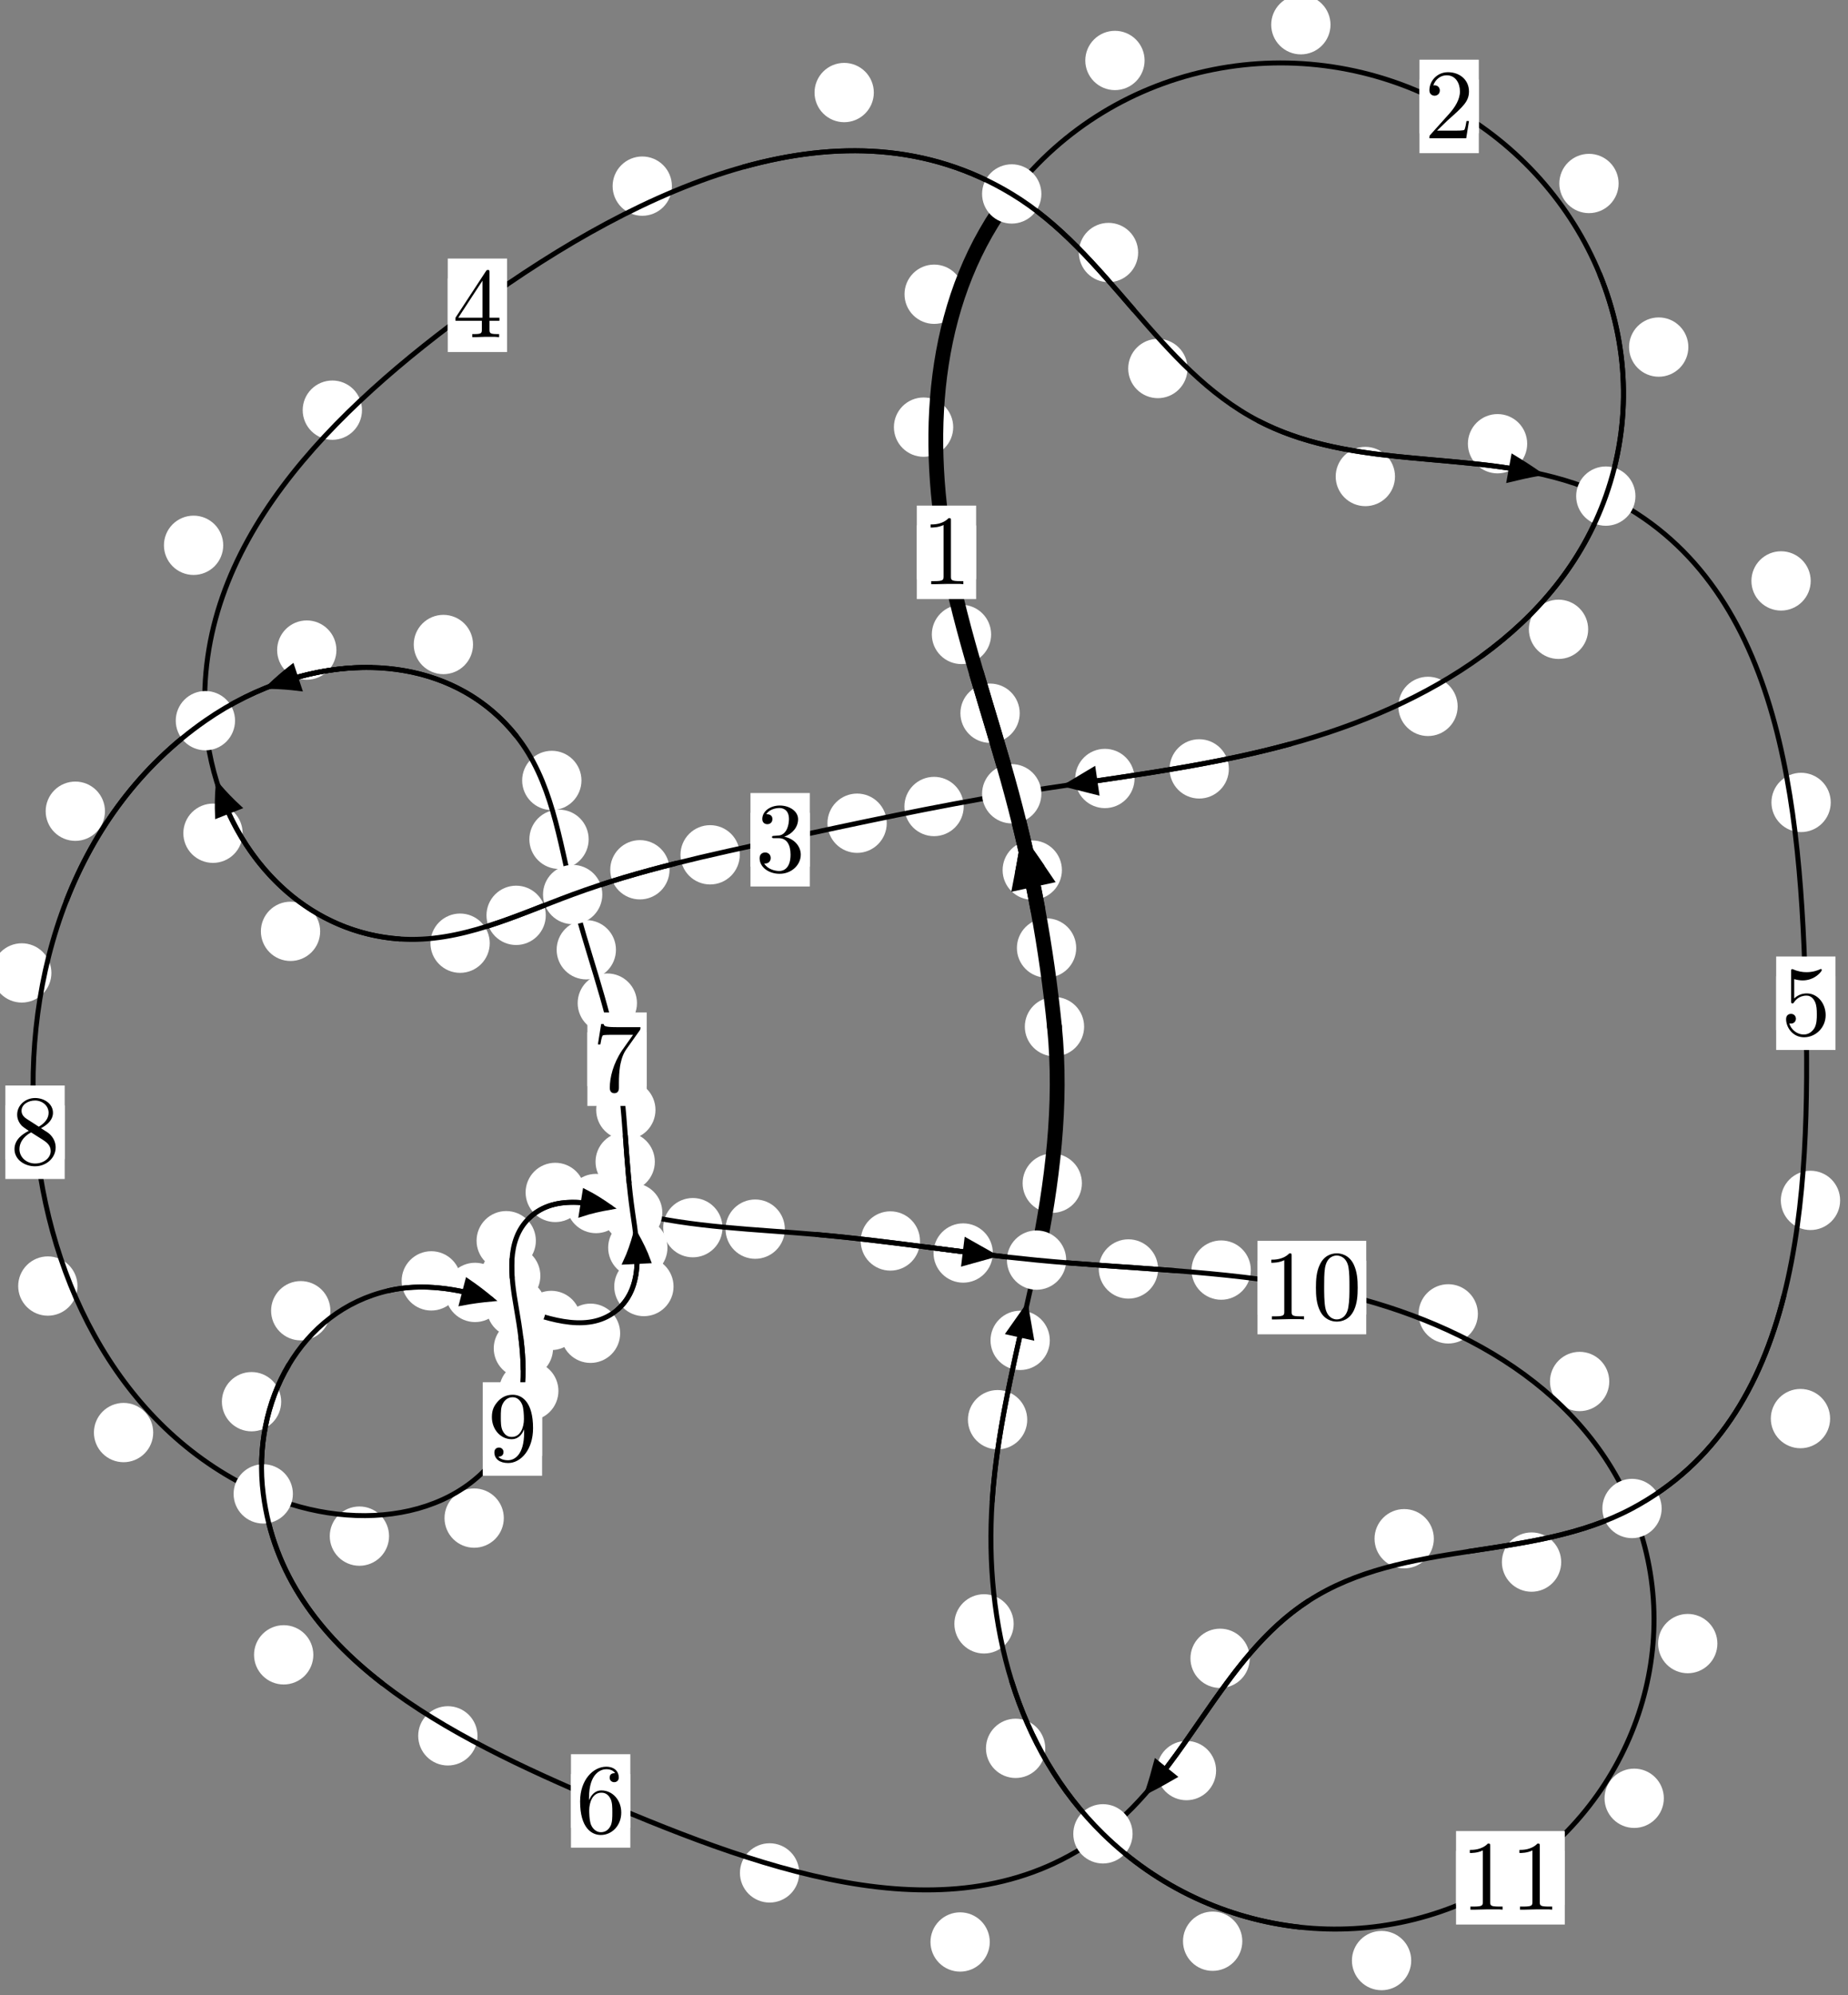 <?xml version="1.0"?>
<!-- Created by MetaPost 1.999 on 2021.07.05:2359 -->
<svg version="1.1" xmlns="http://www.w3.org/2000/svg" xmlns:xlink="http://www.w3.org/1999/xlink" width="186.311" height="201.082" viewBox="0 0 186.311 201.082">
<rect x="0" y="0" width="186.311" height="201.082" fill="#808080" stroke="none"/>
<!-- Original BoundingBox: -102.794434 -120.585495 83.516937 80.496643 -->
  <defs>
    <g transform="scale(0.01,0.01)" id="GLYPHcmr10_48">
      <path style="fill-rule: evenodd;" d="M460 -320C460 -400,455 -480,420 -554C374 -650,292 -666,250 -666C190 -666,117 -640,76 -547C44 -478,39 -400,39 -320C39 -245,43 -155,84 -79C127 2,200 22,249 22C303 22,379 1,423 -94C455 -163,460 -241,460 -320M249 -0C210 -0,151 -25,133 -121C122 -181,122 -273,122 -332C122 -396,122 -462,130 -516C149 -635,224 -644,249 -644C282 -644,348 -626,367 -527C377 -471,377 -395,377 -332C377 -257,377 -189,366 -125C351 -30,294 -0,249 -0"></path>
    </g>
    <g transform="scale(0.01,0.01)" id="GLYPHcmr10_49">
      <path style="fill-rule: evenodd;" d="M294 -640C294 -664,294 -666,271 -666C209 -602,121 -602,89 -602L89 -571C109 -571,168 -571,220 -597L220 -79C220 -43,217 -31,127 -31L95 -31L95 -0L257 -0L130 -3L217 -3L257 -3L297 -3L384 -3L419 -0L419 -31L387 -31C297 -31,294 -42,294 -79"></path>
    </g>
    <g transform="scale(0.01,0.01)" id="GLYPHcmr10_50">
      <path style="fill-rule: evenodd;" d="M127 -77L233 -180C389 -318,449 -372,449 -472C449 -586,359 -666,237 -666C124 -666,50 -574,50 -485C50 -429,100 -429,103 -429C120 -429,155 -441,155 -482C155 -508,137 -534,102 -534C94 -534,92 -534,89 -533C112 -598,166 -635,224 -635C315 -635,358 -554,358 -472C358 -392,308 -313,253 -251L61 -37C50 -26,50 -24,50 -0L421 -0L449 -174L424 -174C419 -144,412 -100,402 -85C395 -77,329 -77,307 -77"></path>
    </g>
    <g transform="scale(0.01,0.01)" id="GLYPHcmr10_51">
      <path style="fill-rule: evenodd;" d="M290 -352C372 -379,430 -449,430 -528C430 -610,342 -666,246 -666C145 -666,69 -606,69 -530C69 -497,91 -478,120 -478C151 -478,171 -500,171 -529C171 -579,124 -579,109 -579C140 -628,206 -641,242 -641C283 -641,338 -619,338 -529C338 -517,336 -459,310 -415C280 -367,246 -364,221 -363C213 -362,189 -360,182 -360C174 -359,167 -358,167 -348C167 -337,174 -337,191 -337L235 -337C317 -337,354 -269,354 -171C354 -35,285 -6,241 -6C198 -6,123 -23,88 -82C123 -77,154 -99,154 -137C154 -173,127 -193,98 -193C74 -193,42 -179,42 -135C42 -44,135 22,244 22C366 22,457 -69,457 -171C457 -253,394 -331,290 -352"></path>
    </g>
    <g transform="scale(0.01,0.01)" id="GLYPHcmr10_52">
      <path style="fill-rule: evenodd;" d="M294 -165L294 -78C294 -42,292 -31,218 -31L197 -31L197 -0L332 -0L238 -3L290 -3L332 -3L374 -3L427 -3L468 -0L468 -31L447 -31C373 -31,371 -42,371 -78L371 -165L471 -165L471 -196L371 -196L371 -651C371 -671,371 -677,355 -677C346 -677,343 -677,335 -665L28 -196L28 -165M300 -196L56 -196L300 -569"></path>
    </g>
    <g transform="scale(0.01,0.01)" id="GLYPHcmr10_53">
      <path style="fill-rule: evenodd;" d="M449 -201C449 -320,367 -420,259 -420C211 -420,168 -404,132 -369L132 -564C152 -558,185 -551,217 -551C340 -551,410 -642,410 -655C410 -661,407 -666,400 -666C399 -666,397 -666,392 -663C372 -654,323 -634,256 -634C216 -634,170 -641,123 -662C115 -665,113 -665,111 -665C101 -665,101 -657,101 -641L101 -345C101 -327,101 -319,115 -319C122 -319,124 -322,128 -328C139 -344,176 -398,257 -398C309 -398,334 -352,342 -334C358 -297,360 -258,360 -208C360 -173,360 -113,336 -71C312 -32,275 -6,229 -6C156 -6,99 -59,82 -118C85 -117,88 -116,99 -116C132 -116,149 -141,149 -165C149 -189,132 -214,99 -214C85 -214,50 -207,50 -161C50 -75,119 22,231 22C347 22,449 -74,449 -201"></path>
    </g>
    <g transform="scale(0.01,0.01)" id="GLYPHcmr10_54">
      <path style="fill-rule: evenodd;" d="M132 -328L132 -352C132 -605,256 -641,307 -641C331 -641,373 -635,395 -601C380 -601,340 -601,340 -556C340 -525,364 -510,386 -510C402 -510,432 -519,432 -558C432 -618,388 -666,305 -666C177 -666,42 -537,42 -316C42 -49,158 22,251 22C362 22,457 -72,457 -204C457 -331,368 -427,257 -427C189 -427,152 -376,132 -328M251 -6C188 -6,158 -66,152 -81C134 -128,134 -208,134 -226C134 -304,166 -404,256 -404C272 -404,318 -404,349 -342C367 -305,367 -254,367 -205C367 -157,367 -107,350 -71C320 -11,274 -6,251 -6"></path>
    </g>
    <g transform="scale(0.01,0.01)" id="GLYPHcmr10_55">
      <path style="fill-rule: evenodd;" d="M476 -609C485 -621,485 -623,485 -644L242 -644C120 -644,118 -657,114 -676L89 -676L56 -470L81 -470C84 -486,93 -549,106 -561C113 -567,191 -567,204 -567L411 -567C400 -551,321 -442,299 -409C209 -274,176 -135,176 -33C176 -23,176 22,222 22C268 22,268 -23,268 -33L268 -84C268 -139,271 -194,279 -248C283 -271,297 -357,341 -419"></path>
    </g>
    <g transform="scale(0.01,0.01)" id="GLYPHcmr10_56">
      <path style="fill-rule: evenodd;" d="M163 -457C117 -487,113 -521,113 -538C113 -599,178 -641,249 -641C322 -641,386 -589,386 -517C386 -460,347 -412,287 -377M309 -362C381 -399,430 -451,430 -517C430 -609,341 -666,250 -666C150 -666,69 -592,69 -499C69 -481,71 -436,113 -389C124 -377,161 -352,186 -335C128 -306,42 -250,42 -151C42 -45,144 22,249 22C362 22,457 -61,457 -168C457 -204,446 -249,408 -291C389 -312,373 -322,309 -362M209 -320L332 -242C360 -223,407 -193,407 -132C407 -58,332 -6,250 -6C164 -6,92 -68,92 -151C92 -209,124 -273,209 -320"></path>
    </g>
    <g transform="scale(0.01,0.01)" id="GLYPHcmr10_57">
      <path style="fill-rule: evenodd;" d="M367 -318L367 -286C367 -52,263 -6,205 -6C188 -6,134 -8,107 -42C151 -42,159 -71,159 -88C159 -119,135 -134,113 -134C97 -134,67 -125,67 -86C67 -19,121 22,206 22C335 22,457 -114,457 -329C457 -598,342 -666,253 -666C198 -666,149 -648,106 -603C65 -558,42 -516,42 -441C42 -316,130 -218,242 -218C303 -218,344 -260,367 -318M243 -241C227 -241,181 -241,150 -304C132 -341,132 -391,132 -440C132 -494,132 -541,153 -578C180 -628,218 -641,253 -641C299 -641,332 -607,349 -562C361 -530,365 -467,365 -421C365 -338,331 -241,243 -241"></path>
    </g>
  </defs>
  <path d="M108.5 95.545C108.5 94.752,108.185 93.992,107.624 93.431C107.064 92.871,106.304 92.556,105.511 92.556C104.718 92.556,103.958 92.871,103.398 93.431C102.837 93.992,102.522 94.752,102.522 95.545C102.522 96.337,102.837 97.098,103.398 97.658C103.958 98.218,104.718 98.533,105.511 98.533C106.304 98.533,107.064 98.218,107.624 97.658C108.185 97.098,108.5 96.337,108.5 95.545Z" style="fill: rgb(100%,100%,100%);stroke: none;"></path>
  <path d="M109.298 103.473C109.298 102.68,108.983 101.92,108.423 101.359C107.862 100.799,107.102 100.484,106.309 100.484C105.517 100.484,104.757 100.799,104.196 101.359C103.636 101.92,103.321 102.68,103.321 103.473C103.321 104.265,103.636 105.026,104.196 105.586C104.757 106.147,105.517 106.462,106.309 106.462C107.102 106.462,107.862 106.147,108.423 105.586C108.983 105.026,109.298 104.265,109.298 103.473Z" style="fill: rgb(100%,100%,100%);stroke: none;"></path>
  <path d="M102.805 71.881C102.805 71.089,102.49 70.328,101.929 69.768C101.369 69.207,100.609 68.893,99.816 68.893C99.023 68.893,98.263 69.207,97.703 69.768C97.142 70.328,96.827 71.089,96.827 71.881C96.827 72.674,97.142 73.434,97.703 73.995C98.263 74.555,99.023 74.87,99.816 74.87C100.609 74.87,101.369 74.555,101.929 73.995C102.49 73.434,102.805 72.674,102.805 71.881Z" style="fill: rgb(100%,100%,100%);stroke: none;"></path>
  <path d="M107.059 87.695C107.059 86.902,106.744 86.142,106.183 85.581C105.623 85.021,104.863 84.706,104.07 84.706C103.277 84.706,102.517 85.021,101.957 85.581C101.396 86.142,101.081 86.902,101.081 87.695C101.081 88.487,101.396 89.247,101.957 89.808C102.517 90.368,103.277 90.683,104.07 90.683C104.863 90.683,105.623 90.368,106.183 89.808C106.744 89.247,107.059 88.487,107.059 87.695Z" style="fill: rgb(100%,100%,100%);stroke: none;"></path>
  <path d="M96.1 43.05C96.1 42.257,95.785 41.497,95.225 40.937C94.664 40.376,93.904 40.061,93.111 40.061C92.319 40.061,91.558 40.376,90.998 40.937C90.437 41.497,90.122 42.257,90.122 43.05C90.122 43.843,90.437 44.603,90.998 45.163C91.558 45.724,92.319 46.039,93.111 46.039C93.904 46.039,94.664 45.724,95.225 45.163C95.785 44.603,96.1 43.843,96.1 43.05Z" style="fill: rgb(100%,100%,100%);stroke: none;"></path>
  <path d="M99.923 63.942C99.923 63.149,99.608 62.389,99.047 61.829C98.487 61.268,97.727 60.953,96.934 60.953C96.141 60.953,95.381 61.268,94.821 61.829C94.26 62.389,93.945 63.149,93.945 63.942C93.945 64.735,94.26 65.495,94.821 66.055C95.381 66.616,96.141 66.931,96.934 66.931C97.727 66.931,98.487 66.616,99.047 66.055C99.608 65.495,99.923 64.735,99.923 63.942Z" style="fill: rgb(100%,100%,100%);stroke: none;"></path>
  <path d="M115.395 6.094C115.395 5.302,115.08 4.541,114.52 3.981C113.959 3.421,113.199 3.106,112.406 3.106C111.613 3.106,110.853 3.421,110.293 3.981C109.732 4.541,109.417 5.302,109.417 6.094C109.417 6.887,109.732 7.647,110.293 8.208C110.853 8.768,111.613 9.083,112.406 9.083C113.199 9.083,113.959 8.768,114.52 8.208C115.08 7.647,115.395 6.887,115.395 6.094Z" style="fill: rgb(100%,100%,100%);stroke: none;"></path>
  <path d="M97.169 29.656C97.169 28.863,96.854 28.103,96.293 27.542C95.733 26.982,94.973 26.667,94.18 26.667C93.387 26.667,92.627 26.982,92.067 27.542C91.506 28.103,91.191 28.863,91.191 29.656C91.191 30.449,91.506 31.209,92.067 31.769C92.627 32.33,93.387 32.645,94.18 32.645C94.973 32.645,95.733 32.33,96.293 31.769C96.854 31.209,97.169 30.449,97.169 29.656Z" style="fill: rgb(100%,100%,100%);stroke: none;"></path>
  <path d="M163.185 18.492C163.185 17.7,162.87 16.939,162.31 16.379C161.749 15.818,160.989 15.504,160.197 15.504C159.404 15.504,158.644 15.818,158.083 16.379C157.523 16.939,157.208 17.7,157.208 18.492C157.208 19.285,157.523 20.045,158.083 20.606C158.644 21.166,159.404 21.481,160.197 21.481C160.989 21.481,161.749 21.166,162.31 20.606C162.87 20.045,163.185 19.285,163.185 18.492Z" style="fill: rgb(100%,100%,100%);stroke: none;"></path>
  <path d="M134.138 2.492C134.138 1.699,133.823 0.939,133.262 0.379C132.702 -0.182,131.942 -0.497,131.149 -0.497C130.356 -0.497,129.596 -0.182,129.036 0.379C128.475 0.939,128.16 1.699,128.16 2.492C128.16 3.285,128.475 4.045,129.036 4.605C129.596 5.166,130.356 5.481,131.149 5.481C131.942 5.481,132.702 5.166,133.262 4.605C133.823 4.045,134.138 3.285,134.138 2.492Z" style="fill: rgb(100%,100%,100%);stroke: none;"></path>
  <path d="M160.115 63.425C160.115 62.632,159.8 61.872,159.24 61.312C158.679 60.751,157.919 60.436,157.127 60.436C156.334 60.436,155.574 60.751,155.013 61.312C154.453 61.872,154.138 62.632,154.138 63.425C154.138 64.218,154.453 64.978,155.013 65.538C155.574 66.099,156.334 66.414,157.127 66.414C157.919 66.414,158.679 66.099,159.24 65.538C159.8 64.978,160.115 64.218,160.115 63.425Z" style="fill: rgb(100%,100%,100%);stroke: none;"></path>
  <path d="M170.216 34.981C170.216 34.188,169.901 33.428,169.341 32.868C168.78 32.307,168.02 31.992,167.227 31.992C166.435 31.992,165.675 32.307,165.114 32.868C164.554 33.428,164.239 34.188,164.239 34.981C164.239 35.774,164.554 36.534,165.114 37.094C165.675 37.655,166.435 37.97,167.227 37.97C168.02 37.97,168.78 37.655,169.341 37.094C169.901 36.534,170.216 35.774,170.216 34.981Z" style="fill: rgb(100%,100%,100%);stroke: none;"></path>
  <path d="M123.89 77.493C123.89 76.701,123.575 75.94,123.015 75.38C122.454 74.819,121.694 74.504,120.902 74.504C120.109 74.504,119.349 74.819,118.788 75.38C118.228 75.94,117.913 76.701,117.913 77.493C117.913 78.286,118.228 79.046,118.788 79.607C119.349 80.167,120.109 80.482,120.902 80.482C121.694 80.482,122.454 80.167,123.015 79.607C123.575 79.046,123.89 78.286,123.89 77.493Z" style="fill: rgb(100%,100%,100%);stroke: none;"></path>
  <path d="M146.956 71.194C146.956 70.401,146.641 69.641,146.081 69.081C145.52 68.52,144.76 68.205,143.968 68.205C143.175 68.205,142.415 68.52,141.854 69.081C141.294 69.641,140.979 70.401,140.979 71.194C140.979 71.987,141.294 72.747,141.854 73.307C142.415 73.868,143.175 74.183,143.968 74.183C144.76 74.183,145.52 73.868,146.081 73.307C146.641 72.747,146.956 71.987,146.956 71.194Z" style="fill: rgb(100%,100%,100%);stroke: none;"></path>
  <path d="M97.157 81.284C97.157 80.492,96.842 79.731,96.282 79.171C95.721 78.61,94.961 78.295,94.169 78.295C93.376 78.295,92.616 78.61,92.055 79.171C91.495 79.731,91.18 80.492,91.18 81.284C91.18 82.077,91.495 82.837,92.055 83.398C92.616 83.958,93.376 84.273,94.169 84.273C94.961 84.273,95.721 83.958,96.282 83.398C96.842 82.837,97.157 82.077,97.157 81.284Z" style="fill: rgb(100%,100%,100%);stroke: none;"></path>
  <path d="M114.382 78.46C114.382 77.667,114.067 76.907,113.506 76.346C112.946 75.786,112.186 75.471,111.393 75.471C110.6 75.471,109.84 75.786,109.28 76.346C108.719 76.907,108.404 77.667,108.404 78.46C108.404 79.252,108.719 80.013,109.28 80.573C109.84 81.134,110.6 81.448,111.393 81.448C112.186 81.448,112.946 81.134,113.506 80.573C114.067 80.013,114.382 79.252,114.382 78.46Z" style="fill: rgb(100%,100%,100%);stroke: none;"></path>
  <path d="M74.582 86.153C74.582 85.36,74.267 84.6,73.707 84.039C73.146 83.479,72.386 83.164,71.594 83.164C70.801 83.164,70.041 83.479,69.48 84.039C68.92 84.6,68.605 85.36,68.605 86.153C68.605 86.945,68.92 87.706,69.48 88.266C70.041 88.827,70.801 89.141,71.594 89.141C72.386 89.141,73.146 88.827,73.707 88.266C74.267 87.706,74.582 86.945,74.582 86.153Z" style="fill: rgb(100%,100%,100%);stroke: none;"></path>
  <path d="M89.4 82.969C89.4 82.176,89.085 81.416,88.524 80.856C87.964 80.295,87.204 79.98,86.411 79.98C85.618 79.98,84.858 80.295,84.298 80.856C83.737 81.416,83.422 82.176,83.422 82.969C83.422 83.762,83.737 84.522,84.298 85.083C84.858 85.643,85.618 85.958,86.411 85.958C87.204 85.958,87.964 85.643,88.524 85.083C89.085 84.522,89.4 83.762,89.4 82.969Z" style="fill: rgb(100%,100%,100%);stroke: none;"></path>
  <path d="M55.024 92.253C55.024 91.46,54.709 90.7,54.149 90.14C53.588 89.579,52.828 89.264,52.035 89.264C51.243 89.264,50.482 89.579,49.922 90.14C49.361 90.7,49.046 91.46,49.046 92.253C49.046 93.046,49.361 93.806,49.922 94.366C50.482 94.927,51.243 95.242,52.035 95.242C52.828 95.242,53.588 94.927,54.149 94.366C54.709 93.806,55.024 93.046,55.024 92.253Z" style="fill: rgb(100%,100%,100%);stroke: none;"></path>
  <path d="M67.501 87.66C67.501 86.868,67.186 86.108,66.626 85.547C66.065 84.987,65.305 84.672,64.513 84.672C63.72 84.672,62.96 84.987,62.399 85.547C61.839 86.108,61.524 86.868,61.524 87.66C61.524 88.453,61.839 89.213,62.399 89.774C62.96 90.334,63.72 90.649,64.513 90.649C65.305 90.649,66.065 90.334,66.626 89.774C67.186 89.213,67.501 88.453,67.501 87.66Z" style="fill: rgb(100%,100%,100%);stroke: none;"></path>
  <path d="M32.278 93.865C32.278 93.073,31.963 92.312,31.403 91.752C30.842 91.191,30.082 90.877,29.289 90.877C28.497 90.877,27.736 91.191,27.176 91.752C26.616 92.312,26.301 93.073,26.301 93.865C26.301 94.658,26.616 95.418,27.176 95.979C27.736 96.539,28.497 96.854,29.289 96.854C30.082 96.854,30.842 96.539,31.403 95.979C31.963 95.418,32.278 94.658,32.278 93.865Z" style="fill: rgb(100%,100%,100%);stroke: none;"></path>
  <path d="M49.374 95.06C49.374 94.267,49.059 93.507,48.499 92.947C47.938 92.386,47.178 92.071,46.385 92.071C45.593 92.071,44.832 92.386,44.272 92.947C43.711 93.507,43.396 94.267,43.396 95.06C43.396 95.853,43.711 96.613,44.272 97.173C44.832 97.734,45.593 98.049,46.385 98.049C47.178 98.049,47.938 97.734,48.499 97.173C49.059 96.613,49.374 95.853,49.374 95.06Z" style="fill: rgb(100%,100%,100%);stroke: none;"></path>
  <path d="M22.505 54.959C22.505 54.166,22.19 53.406,21.63 52.845C21.069 52.285,20.309 51.97,19.516 51.97C18.724 51.97,17.964 52.285,17.403 52.845C16.843 53.406,16.528 54.166,16.528 54.959C16.528 55.751,16.843 56.512,17.403 57.072C17.964 57.633,18.724 57.947,19.516 57.947C20.309 57.947,21.069 57.633,21.63 57.072C22.19 56.512,22.505 55.751,22.505 54.959Z" style="fill: rgb(100%,100%,100%);stroke: none;"></path>
  <path d="M24.461 83.978C24.461 83.186,24.146 82.425,23.586 81.865C23.025 81.305,22.265 80.99,21.472 80.99C20.68 80.99,19.92 81.305,19.359 81.865C18.799 82.425,18.484 83.186,18.484 83.978C18.484 84.771,18.799 85.531,19.359 86.092C19.92 86.652,20.68 86.967,21.472 86.967C22.265 86.967,23.025 86.652,23.586 86.092C24.146 85.531,24.461 84.771,24.461 83.978Z" style="fill: rgb(100%,100%,100%);stroke: none;"></path>
  <path d="M67.74 18.76C67.74 17.967,67.425 17.207,66.865 16.647C66.304 16.086,65.544 15.771,64.752 15.771C63.959 15.771,63.199 16.086,62.638 16.647C62.078 17.207,61.763 17.967,61.763 18.76C61.763 19.553,62.078 20.313,62.638 20.873C63.199 21.434,63.959 21.749,64.752 21.749C65.544 21.749,66.304 21.434,66.865 20.873C67.425 20.313,67.74 19.553,67.74 18.76Z" style="fill: rgb(100%,100%,100%);stroke: none;"></path>
  <path d="M36.495 41.338C36.495 40.546,36.18 39.786,35.619 39.225C35.059 38.665,34.299 38.35,33.506 38.35C32.713 38.35,31.953 38.665,31.393 39.225C30.832 39.786,30.517 40.546,30.517 41.338C30.517 42.131,30.832 42.891,31.393 43.452C31.953 44.012,32.713 44.327,33.506 44.327C34.299 44.327,35.059 44.012,35.619 43.452C36.18 42.891,36.495 42.131,36.495 41.338Z" style="fill: rgb(100%,100%,100%);stroke: none;"></path>
  <path d="M114.745 25.449C114.745 24.657,114.431 23.896,113.87 23.336C113.31 22.775,112.549 22.461,111.757 22.461C110.964 22.461,110.204 22.775,109.643 23.336C109.083 23.896,108.768 24.657,108.768 25.449C108.768 26.242,109.083 27.002,109.643 27.563C110.204 28.123,110.964 28.438,111.757 28.438C112.549 28.438,113.31 28.123,113.87 27.563C114.431 27.002,114.745 26.242,114.745 25.449Z" style="fill: rgb(100%,100%,100%);stroke: none;"></path>
  <path d="M88.097 9.328C88.097 8.535,87.782 7.775,87.222 7.215C86.661 6.654,85.901 6.339,85.108 6.339C84.316 6.339,83.555 6.654,82.995 7.215C82.435 7.775,82.12 8.535,82.12 9.328C82.12 10.121,82.435 10.881,82.995 11.441C83.555 12.002,84.316 12.317,85.108 12.317C85.901 12.317,86.661 12.002,87.222 11.441C87.782 10.881,88.097 10.121,88.097 9.328Z" style="fill: rgb(100%,100%,100%);stroke: none;"></path>
  <path d="M140.64 48.026C140.64 47.233,140.325 46.473,139.764 45.912C139.204 45.352,138.444 45.037,137.651 45.037C136.858 45.037,136.098 45.352,135.538 45.912C134.977 46.473,134.662 47.233,134.662 48.026C134.662 48.818,134.977 49.578,135.538 50.139C136.098 50.699,136.858 51.014,137.651 51.014C138.444 51.014,139.204 50.699,139.764 50.139C140.325 49.578,140.64 48.818,140.64 48.026Z" style="fill: rgb(100%,100%,100%);stroke: none;"></path>
  <path d="M119.721 37.141C119.721 36.348,119.406 35.588,118.845 35.028C118.285 34.467,117.525 34.152,116.732 34.152C115.939 34.152,115.179 34.467,114.619 35.028C114.058 35.588,113.743 36.348,113.743 37.141C113.743 37.934,114.058 38.694,114.619 39.254C115.179 39.815,115.939 40.13,116.732 40.13C117.525 40.13,118.285 39.815,118.845 39.254C119.406 38.694,119.721 37.934,119.721 37.141Z" style="fill: rgb(100%,100%,100%);stroke: none;"></path>
  <path d="M182.551 58.548C182.551 57.755,182.236 56.995,181.676 56.435C181.115 55.874,180.355 55.559,179.562 55.559C178.77 55.559,178.009 55.874,177.449 56.435C176.889 56.995,176.574 57.755,176.574 58.548C176.574 59.341,176.889 60.101,177.449 60.661C178.009 61.222,178.77 61.537,179.562 61.537C180.355 61.537,181.115 61.222,181.676 60.661C182.236 60.101,182.551 59.341,182.551 58.548Z" style="fill: rgb(100%,100%,100%);stroke: none;"></path>
  <path d="M153.967 44.722C153.967 43.929,153.652 43.169,153.092 42.608C152.531 42.048,151.771 41.733,150.979 41.733C150.186 41.733,149.426 42.048,148.865 42.608C148.305 43.169,147.99 43.929,147.99 44.722C147.99 45.514,148.305 46.274,148.865 46.835C149.426 47.395,150.186 47.71,150.979 47.71C151.771 47.71,152.531 47.395,153.092 46.835C153.652 46.274,153.967 45.514,153.967 44.722Z" style="fill: rgb(100%,100%,100%);stroke: none;"></path>
  <path d="M185.517 120.981C185.517 120.189,185.202 119.429,184.642 118.868C184.081 118.308,183.321 117.993,182.528 117.993C181.736 117.993,180.975 118.308,180.415 118.868C179.854 119.429,179.539 120.189,179.539 120.981C179.539 121.774,179.854 122.534,180.415 123.095C180.975 123.655,181.736 123.97,182.528 123.97C183.321 123.97,184.081 123.655,184.642 123.095C185.202 122.534,185.517 121.774,185.517 120.981Z" style="fill: rgb(100%,100%,100%);stroke: none;"></path>
  <path d="M184.571 80.873C184.571 80.081,184.256 79.32,183.695 78.76C183.135 78.2,182.374 77.885,181.582 77.885C180.789 77.885,180.029 78.2,179.468 78.76C178.908 79.32,178.593 80.081,178.593 80.873C178.593 81.666,178.908 82.426,179.468 82.987C180.029 83.547,180.789 83.862,181.582 83.862C182.374 83.862,183.135 83.547,183.695 82.987C184.256 82.426,184.571 81.666,184.571 80.873Z" style="fill: rgb(100%,100%,100%);stroke: none;"></path>
  <path d="M157.396 157.436C157.396 156.643,157.081 155.883,156.52 155.323C155.96 154.762,155.2 154.447,154.407 154.447C153.614 154.447,152.854 154.762,152.294 155.323C151.733 155.883,151.418 156.643,151.418 157.436C151.418 158.229,151.733 158.989,152.294 159.549C152.854 160.11,153.614 160.425,154.407 160.425C155.2 160.425,155.96 160.11,156.52 159.549C157.081 158.989,157.396 158.229,157.396 157.436Z" style="fill: rgb(100%,100%,100%);stroke: none;"></path>
  <path d="M184.507 142.974C184.507 142.181,184.192 141.421,183.632 140.86C183.072 140.3,182.311 139.985,181.519 139.985C180.726 139.985,179.966 140.3,179.405 140.86C178.845 141.421,178.53 142.181,178.53 142.974C178.53 143.766,178.845 144.526,179.405 145.087C179.966 145.647,180.726 145.962,181.519 145.962C182.311 145.962,183.072 145.647,183.632 145.087C184.192 144.526,184.507 143.766,184.507 142.974Z" style="fill: rgb(100%,100%,100%);stroke: none;"></path>
  <path d="M125.996 167.134C125.996 166.341,125.681 165.581,125.121 165.021C124.56 164.46,123.8 164.145,123.007 164.145C122.215 164.145,121.454 164.46,120.894 165.021C120.333 165.581,120.019 166.341,120.019 167.134C120.019 167.927,120.333 168.687,120.894 169.247C121.454 169.808,122.215 170.123,123.007 170.123C123.8 170.123,124.56 169.808,125.121 169.247C125.681 168.687,125.996 167.927,125.996 167.134Z" style="fill: rgb(100%,100%,100%);stroke: none;"></path>
  <path d="M144.556 155.08C144.556 154.287,144.241 153.527,143.68 152.966C143.12 152.406,142.36 152.091,141.567 152.091C140.774 152.091,140.014 152.406,139.454 152.966C138.893 153.527,138.578 154.287,138.578 155.08C138.578 155.872,138.893 156.633,139.454 157.193C140.014 157.753,140.774 158.068,141.567 158.068C142.36 158.068,143.12 157.753,143.68 157.193C144.241 156.633,144.556 155.872,144.556 155.08Z" style="fill: rgb(100%,100%,100%);stroke: none;"></path>
  <path d="M99.786 195.723C99.786 194.931,99.471 194.171,98.911 193.61C98.35 193.05,97.59 192.735,96.798 192.735C96.005 192.735,95.245 193.05,94.684 193.61C94.124 194.171,93.809 194.931,93.809 195.723C93.809 196.516,94.124 197.276,94.684 197.837C95.245 198.397,96.005 198.712,96.798 198.712C97.59 198.712,98.35 198.397,98.911 197.837C99.471 197.276,99.786 196.516,99.786 195.723Z" style="fill: rgb(100%,100%,100%);stroke: none;"></path>
  <path d="M122.604 178.449C122.604 177.656,122.289 176.896,121.729 176.335C121.169 175.775,120.408 175.46,119.616 175.46C118.823 175.46,118.063 175.775,117.502 176.335C116.942 176.896,116.627 177.656,116.627 178.449C116.627 179.241,116.942 180.002,117.502 180.562C118.063 181.123,118.823 181.437,119.616 181.437C120.408 181.437,121.169 181.123,121.729 180.562C122.289 180.002,122.604 179.241,122.604 178.449Z" style="fill: rgb(100%,100%,100%);stroke: none;"></path>
  <path d="M48.14 174.948C48.14 174.155,47.825 173.395,47.265 172.835C46.704 172.274,45.944 171.959,45.151 171.959C44.359 171.959,43.598 172.274,43.038 172.835C42.477 173.395,42.162 174.155,42.162 174.948C42.162 175.741,42.477 176.501,43.038 177.061C43.598 177.622,44.359 177.937,45.151 177.937C45.944 177.937,46.704 177.622,47.265 177.061C47.825 176.501,48.14 175.741,48.14 174.948Z" style="fill: rgb(100%,100%,100%);stroke: none;"></path>
  <path d="M80.576 188.763C80.576 187.97,80.261 187.21,79.701 186.649C79.141 186.089,78.38 185.774,77.588 185.774C76.795 185.774,76.035 186.089,75.474 186.649C74.914 187.21,74.599 187.97,74.599 188.763C74.599 189.555,74.914 190.316,75.474 190.876C76.035 191.436,76.795 191.751,77.588 191.751C78.38 191.751,79.141 191.436,79.701 190.876C80.261 190.316,80.576 189.555,80.576 188.763Z" style="fill: rgb(100%,100%,100%);stroke: none;"></path>
  <path d="M28.348 141.271C28.348 140.478,28.033 139.718,27.472 139.157C26.912 138.597,26.152 138.282,25.359 138.282C24.566 138.282,23.806 138.597,23.246 139.157C22.685 139.718,22.37 140.478,22.37 141.271C22.37 142.063,22.685 142.823,23.246 143.384C23.806 143.944,24.566 144.259,25.359 144.259C26.152 144.259,26.912 143.944,27.472 143.384C28.033 142.823,28.348 142.063,28.348 141.271Z" style="fill: rgb(100%,100%,100%);stroke: none;"></path>
  <path d="M31.589 166.783C31.589 165.991,31.274 165.231,30.714 164.67C30.153 164.11,29.393 163.795,28.6 163.795C27.808 163.795,27.047 164.11,26.487 164.67C25.926 165.231,25.612 165.991,25.612 166.783C25.612 167.576,25.926 168.336,26.487 168.897C27.047 169.457,27.808 169.772,28.6 169.772C29.393 169.772,30.153 169.457,30.714 168.897C31.274 168.336,31.589 167.576,31.589 166.783Z" style="fill: rgb(100%,100%,100%);stroke: none;"></path>
  <path d="M46.47 129.094C46.47 128.301,46.155 127.541,45.595 126.981C45.034 126.42,44.274 126.105,43.481 126.105C42.689 126.105,41.929 126.42,41.368 126.981C40.808 127.541,40.493 128.301,40.493 129.094C40.493 129.887,40.808 130.647,41.368 131.207C41.929 131.768,42.689 132.083,43.481 132.083C44.274 132.083,45.034 131.768,45.595 131.207C46.155 130.647,46.47 129.887,46.47 129.094Z" style="fill: rgb(100%,100%,100%);stroke: none;"></path>
  <path d="M33.309 132.103C33.309 131.31,32.994 130.55,32.433 129.99C31.873 129.429,31.113 129.114,30.32 129.114C29.527 129.114,28.767 129.429,28.207 129.99C27.646 130.55,27.331 131.31,27.331 132.103C27.331 132.896,27.646 133.656,28.207 134.216C28.767 134.777,29.527 135.092,30.32 135.092C31.113 135.092,31.873 134.777,32.433 134.216C32.994 133.656,33.309 132.896,33.309 132.103Z" style="fill: rgb(100%,100%,100%);stroke: none;"></path>
  <path d="M58.561 133.082C58.561 132.29,58.246 131.53,57.686 130.969C57.125 130.409,56.365 130.094,55.572 130.094C54.78 130.094,54.02 130.409,53.459 130.969C52.899 131.53,52.584 132.29,52.584 133.082C52.584 133.875,52.899 134.635,53.459 135.196C54.02 135.756,54.78 136.071,55.572 136.071C56.365 136.071,57.125 135.756,57.686 135.196C58.246 134.635,58.561 133.875,58.561 133.082Z" style="fill: rgb(100%,100%,100%);stroke: none;"></path>
  <path d="M50.883 130.257C50.883 129.464,50.568 128.704,50.008 128.144C49.447 127.583,48.687 127.268,47.894 127.268C47.102 127.268,46.341 127.583,45.781 128.144C45.221 128.704,44.906 129.464,44.906 130.257C44.906 131.05,45.221 131.81,45.781 132.37C46.341 132.931,47.102 133.246,47.894 133.246C48.687 133.246,49.447 132.931,50.008 132.37C50.568 131.81,50.883 131.05,50.883 130.257Z" style="fill: rgb(100%,100%,100%);stroke: none;"></path>
  <path d="M67.905 129.664C67.905 128.871,67.59 128.111,67.029 127.55C66.469 126.99,65.709 126.675,64.916 126.675C64.123 126.675,63.363 126.99,62.803 127.55C62.242 128.111,61.927 128.871,61.927 129.664C61.927 130.456,62.242 131.216,62.803 131.777C63.363 132.337,64.123 132.652,64.916 132.652C65.709 132.652,66.469 132.337,67.029 131.777C67.59 131.216,67.905 130.456,67.905 129.664Z" style="fill: rgb(100%,100%,100%);stroke: none;"></path>
  <path d="M62.523 134.375C62.523 133.582,62.208 132.822,61.648 132.261C61.087 131.701,60.327 131.386,59.535 131.386C58.742 131.386,57.982 131.701,57.421 132.261C56.861 132.822,56.546 133.582,56.546 134.375C56.546 135.167,56.861 135.928,57.421 136.488C57.982 137.049,58.742 137.363,59.535 137.363C60.327 137.363,61.087 137.049,61.648 136.488C62.208 135.928,62.523 135.167,62.523 134.375Z" style="fill: rgb(100%,100%,100%);stroke: none;"></path>
  <path d="M66.019 117.088C66.019 116.295,65.704 115.535,65.143 114.975C64.583 114.414,63.823 114.099,63.03 114.099C62.237 114.099,61.477 114.414,60.917 114.975C60.356 115.535,60.041 116.295,60.041 117.088C60.041 117.881,60.356 118.641,60.917 119.201C61.477 119.762,62.237 120.077,63.03 120.077C63.823 120.077,64.583 119.762,65.143 119.201C65.704 118.641,66.019 117.881,66.019 117.088Z" style="fill: rgb(100%,100%,100%);stroke: none;"></path>
  <path d="M67.292 125.749C67.292 124.956,66.977 124.196,66.417 123.635C65.856 123.075,65.096 122.76,64.303 122.76C63.511 122.76,62.75 123.075,62.19 123.635C61.629 124.196,61.314 124.956,61.314 125.749C61.314 126.541,61.629 127.302,62.19 127.862C62.75 128.423,63.511 128.737,64.303 128.737C65.096 128.737,65.856 128.423,66.417 127.862C66.977 127.302,67.292 126.541,67.292 125.749Z" style="fill: rgb(100%,100%,100%);stroke: none;"></path>
  <path d="M64.218 101.099C64.218 100.306,63.903 99.546,63.342 98.986C62.782 98.425,62.021 98.11,61.229 98.11C60.436 98.11,59.676 98.425,59.115 98.986C58.555 99.546,58.24 100.306,58.24 101.099C58.24 101.892,58.555 102.652,59.115 103.212C59.676 103.773,60.436 104.088,61.229 104.088C62.021 104.088,62.782 103.773,63.342 103.212C63.903 102.652,64.218 101.892,64.218 101.099Z" style="fill: rgb(100%,100%,100%);stroke: none;"></path>
  <path d="M66.084 111.863C66.084 111.07,65.769 110.31,65.209 109.75C64.648 109.189,63.888 108.874,63.095 108.874C62.303 108.874,61.543 109.189,60.982 109.75C60.422 110.31,60.107 111.07,60.107 111.863C60.107 112.656,60.422 113.416,60.982 113.976C61.543 114.537,62.303 114.852,63.095 114.852C63.888 114.852,64.648 114.537,65.209 113.976C65.769 113.416,66.084 112.656,66.084 111.863Z" style="fill: rgb(100%,100%,100%);stroke: none;"></path>
  <path d="M59.348 84.589C59.348 83.796,59.033 83.036,58.472 82.475C57.912 81.915,57.152 81.6,56.359 81.6C55.566 81.6,54.806 81.915,54.246 82.475C53.685 83.036,53.37 83.796,53.37 84.589C53.37 85.381,53.685 86.142,54.246 86.702C54.806 87.263,55.566 87.578,56.359 87.578C57.152 87.578,57.912 87.263,58.472 86.702C59.033 86.142,59.348 85.381,59.348 84.589Z" style="fill: rgb(100%,100%,100%);stroke: none;"></path>
  <path d="M62.099 95.723C62.099 94.93,61.784 94.17,61.223 93.609C60.663 93.049,59.903 92.734,59.11 92.734C58.317 92.734,57.557 93.049,56.997 93.609C56.436 94.17,56.121 94.93,56.121 95.723C56.121 96.515,56.436 97.275,56.997 97.836C57.557 98.396,58.317 98.711,59.11 98.711C59.903 98.711,60.663 98.396,61.223 97.836C61.784 97.275,62.099 96.515,62.099 95.723Z" style="fill: rgb(100%,100%,100%);stroke: none;"></path>
  <path d="M47.69 64.958C47.69 64.165,47.375 63.405,46.815 62.845C46.254 62.284,45.494 61.969,44.701 61.969C43.909 61.969,43.149 62.284,42.588 62.845C42.028 63.405,41.713 64.165,41.713 64.958C41.713 65.751,42.028 66.511,42.588 67.071C43.149 67.632,43.909 67.947,44.701 67.947C45.494 67.947,46.254 67.632,46.815 67.071C47.375 66.511,47.69 65.751,47.69 64.958Z" style="fill: rgb(100%,100%,100%);stroke: none;"></path>
  <path d="M58.621 78.657C58.621 77.865,58.306 77.105,57.745 76.544C57.185 75.984,56.425 75.669,55.632 75.669C54.839 75.669,54.079 75.984,53.519 76.544C52.958 77.105,52.643 77.865,52.643 78.657C52.643 79.45,52.958 80.21,53.519 80.771C54.079 81.331,54.839 81.646,55.632 81.646C56.425 81.646,57.185 81.331,57.745 80.771C58.306 80.21,58.621 79.45,58.621 78.657Z" style="fill: rgb(100%,100%,100%);stroke: none;"></path>
  <path d="M10.582 81.759C10.582 80.967,10.267 80.206,9.707 79.646C9.146 79.085,8.386 78.771,7.594 78.771C6.801 78.771,6.041 79.085,5.48 79.646C4.92 80.206,4.605 80.967,4.605 81.759C4.605 82.552,4.92 83.312,5.48 83.873C6.041 84.433,6.801 84.748,7.594 84.748C8.386 84.748,9.146 84.433,9.707 83.873C10.267 83.312,10.582 82.552,10.582 81.759Z" style="fill: rgb(100%,100%,100%);stroke: none;"></path>
  <path d="M33.917 65.519C33.917 64.726,33.602 63.966,33.042 63.406C32.481 62.845,31.721 62.53,30.928 62.53C30.136 62.53,29.376 62.845,28.815 63.406C28.255 63.966,27.94 64.726,27.94 65.519C27.94 66.312,28.255 67.072,28.815 67.632C29.376 68.193,30.136 68.508,30.928 68.508C31.721 68.508,32.481 68.193,33.042 67.632C33.602 67.072,33.917 66.312,33.917 65.519Z" style="fill: rgb(100%,100%,100%);stroke: none;"></path>
  <path d="M7.812 129.615C7.812 128.822,7.497 128.062,6.937 127.502C6.376 126.941,5.616 126.626,4.823 126.626C4.031 126.626,3.27 126.941,2.71 127.502C2.149 128.062,1.834 128.822,1.834 129.615C1.834 130.408,2.149 131.168,2.71 131.728C3.27 132.289,4.031 132.604,4.823 132.604C5.616 132.604,6.376 132.289,6.937 131.728C7.497 131.168,7.812 130.408,7.812 129.615Z" style="fill: rgb(100%,100%,100%);stroke: none;"></path>
  <path d="M5.183 98.057C5.183 97.264,4.868 96.504,4.308 95.943C3.747 95.383,2.987 95.068,2.194 95.068C1.402 95.068,0.641 95.383,0.081 95.943C-0.479 96.504,-0.794 97.264,-0.794 98.057C-0.794 98.849,-0.479 99.609,0.081 100.17C0.641 100.73,1.402 101.045,2.194 101.045C2.987 101.045,3.747 100.73,4.308 100.17C4.868 99.609,5.183 98.849,5.183 98.057Z" style="fill: rgb(100%,100%,100%);stroke: none;"></path>
  <path d="M39.223 154.819C39.223 154.027,38.908 153.267,38.348 152.706C37.787 152.146,37.027 151.831,36.234 151.831C35.442 151.831,34.682 152.146,34.121 152.706C33.561 153.267,33.246 154.027,33.246 154.819C33.246 155.612,33.561 156.372,34.121 156.933C34.682 157.493,35.442 157.808,36.234 157.808C37.027 157.808,37.787 157.493,38.348 156.933C38.908 156.372,39.223 155.612,39.223 154.819Z" style="fill: rgb(100%,100%,100%);stroke: none;"></path>
  <path d="M15.446 144.381C15.446 143.588,15.131 142.828,14.571 142.268C14.01 141.707,13.25 141.392,12.457 141.392C11.665 141.392,10.905 141.707,10.344 142.268C9.784 142.828,9.469 143.588,9.469 144.381C9.469 145.174,9.784 145.934,10.344 146.494C10.905 147.055,11.665 147.37,12.457 147.37C13.25 147.37,14.01 147.055,14.571 146.494C15.131 145.934,15.446 145.174,15.446 144.381Z" style="fill: rgb(100%,100%,100%);stroke: none;"></path>
  <path d="M56.299 140.183C56.299 139.391,55.984 138.63,55.424 138.07C54.864 137.509,54.103 137.194,53.311 137.194C52.518 137.194,51.758 137.509,51.197 138.07C50.637 138.63,50.322 139.391,50.322 140.183C50.322 140.976,50.637 141.736,51.197 142.297C51.758 142.857,52.518 143.172,53.311 143.172C54.103 143.172,54.864 142.857,55.424 142.297C55.984 141.736,56.299 140.976,56.299 140.183Z" style="fill: rgb(100%,100%,100%);stroke: none;"></path>
  <path d="M50.793 153.001C50.793 152.209,50.478 151.449,49.918 150.888C49.357 150.328,48.597 150.013,47.804 150.013C47.012 150.013,46.252 150.328,45.691 150.888C45.131 151.449,44.816 152.209,44.816 153.001C44.816 153.794,45.131 154.554,45.691 155.115C46.252 155.675,47.012 155.99,47.804 155.99C48.597 155.99,49.357 155.675,49.918 155.115C50.478 154.554,50.793 153.794,50.793 153.001Z" style="fill: rgb(100%,100%,100%);stroke: none;"></path>
  <path d="M54.478 128.578C54.478 127.785,54.164 127.025,53.603 126.464C53.043 125.904,52.282 125.589,51.49 125.589C50.697 125.589,49.937 125.904,49.376 126.464C48.816 127.025,48.501 127.785,48.501 128.578C48.501 129.37,48.816 130.131,49.376 130.691C49.937 131.252,50.697 131.566,51.49 131.566C52.282 131.566,53.043 131.252,53.603 130.691C54.164 130.131,54.478 129.37,54.478 128.578Z" style="fill: rgb(100%,100%,100%);stroke: none;"></path>
  <path d="M55.757 135.895C55.757 135.103,55.442 134.343,54.881 133.782C54.321 133.222,53.561 132.907,52.768 132.907C51.975 132.907,51.215 133.222,50.655 133.782C50.094 134.343,49.779 135.103,49.779 135.895C49.779 136.688,50.094 137.448,50.655 138.009C51.215 138.569,51.975 138.884,52.768 138.884C53.561 138.884,54.321 138.569,54.881 138.009C55.442 137.448,55.757 136.688,55.757 135.895Z" style="fill: rgb(100%,100%,100%);stroke: none;"></path>
  <path d="M58.968 120.179C58.968 119.387,58.654 118.626,58.093 118.066C57.533 117.506,56.772 117.191,55.98 117.191C55.187 117.191,54.427 117.506,53.866 118.066C53.306 118.626,52.991 119.387,52.991 120.179C52.991 120.972,53.306 121.732,53.866 122.293C54.427 122.853,55.187 123.168,55.98 123.168C56.772 123.168,57.533 122.853,58.093 122.293C58.654 121.732,58.968 120.972,58.968 120.179Z" style="fill: rgb(100%,100%,100%);stroke: none;"></path>
  <path d="M54.024 125.045C54.024 124.252,53.709 123.492,53.149 122.932C52.588 122.371,51.828 122.056,51.035 122.056C50.243 122.056,49.483 122.371,48.922 122.932C48.362 123.492,48.047 124.252,48.047 125.045C48.047 125.838,48.362 126.598,48.922 127.158C49.483 127.719,50.243 128.034,51.035 128.034C51.828 128.034,52.588 127.719,53.149 127.158C53.709 126.598,54.024 125.838,54.024 125.045Z" style="fill: rgb(100%,100%,100%);stroke: none;"></path>
  <path d="M72.839 123.731C72.839 122.938,72.524 122.178,71.963 121.617C71.403 121.057,70.643 120.742,69.85 120.742C69.057 120.742,68.297 121.057,67.737 121.617C67.176 122.178,66.861 122.938,66.861 123.731C66.861 124.523,67.176 125.283,67.737 125.844C68.297 126.404,69.057 126.719,69.85 126.719C70.643 126.719,71.403 126.404,71.963 125.844C72.524 125.283,72.839 124.523,72.839 123.731Z" style="fill: rgb(100%,100%,100%);stroke: none;"></path>
  <path d="M63.077 121.298C63.077 120.505,62.762 119.745,62.201 119.185C61.641 118.624,60.88 118.309,60.088 118.309C59.295 118.309,58.535 118.624,57.974 119.185C57.414 119.745,57.099 120.505,57.099 121.298C57.099 122.091,57.414 122.851,57.974 123.411C58.535 123.972,59.295 124.287,60.088 124.287C60.88 124.287,61.641 123.972,62.201 123.411C62.762 122.851,63.077 122.091,63.077 121.298Z" style="fill: rgb(100%,100%,100%);stroke: none;"></path>
  <path d="M92.752 125.072C92.752 124.28,92.437 123.52,91.877 122.959C91.316 122.399,90.556 122.084,89.764 122.084C88.971 122.084,88.211 122.399,87.65 122.959C87.09 123.52,86.775 124.28,86.775 125.072C86.775 125.865,87.09 126.625,87.65 127.186C88.211 127.746,88.971 128.061,89.764 128.061C90.556 128.061,91.316 127.746,91.877 127.186C92.437 126.625,92.752 125.865,92.752 125.072Z" style="fill: rgb(100%,100%,100%);stroke: none;"></path>
  <path d="M79.127 123.88C79.127 123.087,78.812 122.327,78.251 121.767C77.691 121.206,76.931 120.891,76.138 120.891C75.345 120.891,74.585 121.206,74.025 121.767C73.464 122.327,73.149 123.087,73.149 123.88C73.149 124.673,73.464 125.433,74.025 125.993C74.585 126.554,75.345 126.869,76.138 126.869C76.931 126.869,77.691 126.554,78.251 125.993C78.812 125.433,79.127 124.673,79.127 123.88Z" style="fill: rgb(100%,100%,100%);stroke: none;"></path>
  <path d="M116.754 127.894C116.754 127.101,116.439 126.341,115.879 125.781C115.318 125.22,114.558 124.905,113.766 124.905C112.973 124.905,112.213 125.22,111.652 125.781C111.092 126.341,110.777 127.101,110.777 127.894C110.777 128.687,111.092 129.447,111.652 130.007C112.213 130.568,112.973 130.883,113.766 130.883C114.558 130.883,115.318 130.568,115.879 130.007C116.439 129.447,116.754 128.687,116.754 127.894Z" style="fill: rgb(100%,100%,100%);stroke: none;"></path>
  <path d="M100.095 126.286C100.095 125.493,99.78 124.733,99.219 124.173C98.659 123.612,97.898 123.297,97.106 123.297C96.313 123.297,95.553 123.612,94.992 124.173C94.432 124.733,94.117 125.493,94.117 126.286C94.117 127.079,94.432 127.839,94.992 128.399C95.553 128.96,96.313 129.275,97.106 129.275C97.898 129.275,98.659 128.96,99.219 128.399C99.78 127.839,100.095 127.079,100.095 126.286Z" style="fill: rgb(100%,100%,100%);stroke: none;"></path>
  <path d="M148.996 132.419C148.996 131.626,148.681 130.866,148.12 130.306C147.56 129.745,146.8 129.43,146.007 129.43C145.214 129.43,144.454 129.745,143.894 130.306C143.333 130.866,143.018 131.626,143.018 132.419C143.018 133.212,143.333 133.972,143.894 134.532C144.454 135.093,145.214 135.408,146.007 135.408C146.8 135.408,147.56 135.093,148.12 134.532C148.681 133.972,148.996 133.212,148.996 132.419Z" style="fill: rgb(100%,100%,100%);stroke: none;"></path>
  <path d="M126.106 128.007C126.106 127.214,125.791 126.454,125.231 125.894C124.671 125.333,123.91 125.018,123.118 125.018C122.325 125.018,121.565 125.333,121.004 125.894C120.444 126.454,120.129 127.214,120.129 128.007C120.129 128.8,120.444 129.56,121.004 130.12C121.565 130.681,122.325 130.996,123.118 130.996C123.91 130.996,124.671 130.681,125.231 130.12C125.791 129.56,126.106 128.8,126.106 128.007Z" style="fill: rgb(100%,100%,100%);stroke: none;"></path>
  <path d="M173.143 165.65C173.143 164.857,172.829 164.097,172.268 163.537C171.708 162.976,170.947 162.661,170.155 162.661C169.362 162.661,168.602 162.976,168.041 163.537C167.481 164.097,167.166 164.857,167.166 165.65C167.166 166.443,167.481 167.203,168.041 167.763C168.602 168.324,169.362 168.639,170.155 168.639C170.947 168.639,171.708 168.324,172.268 167.763C172.829 167.203,173.143 166.443,173.143 165.65Z" style="fill: rgb(100%,100%,100%);stroke: none;"></path>
  <path d="M162.242 139.233C162.242 138.441,161.927 137.681,161.367 137.12C160.806 136.56,160.046 136.245,159.253 136.245C158.461 136.245,157.701 136.56,157.14 137.12C156.58 137.681,156.265 138.441,156.265 139.233C156.265 140.026,156.58 140.786,157.14 141.347C157.701 141.907,158.461 142.222,159.253 142.222C160.046 142.222,160.806 141.907,161.367 141.347C161.927 140.786,162.242 140.026,162.242 139.233Z" style="fill: rgb(100%,100%,100%);stroke: none;"></path>
  <path d="M142.275 197.597C142.275 196.804,141.96 196.044,141.4 195.483C140.839 194.923,140.079 194.608,139.287 194.608C138.494 194.608,137.734 194.923,137.173 195.483C136.613 196.044,136.298 196.804,136.298 197.597C136.298 198.389,136.613 199.15,137.173 199.71C137.734 200.271,138.494 200.585,139.287 200.585C140.079 200.585,140.839 200.271,141.4 199.71C141.96 199.15,142.275 198.389,142.275 197.597Z" style="fill: rgb(100%,100%,100%);stroke: none;"></path>
  <path d="M167.744 181.241C167.744 180.448,167.429 179.688,166.868 179.128C166.308 178.567,165.548 178.252,164.755 178.252C163.962 178.252,163.202 178.567,162.642 179.128C162.081 179.688,161.766 180.448,161.766 181.241C161.766 182.034,162.081 182.794,162.642 183.354C163.202 183.915,163.962 184.23,164.755 184.23C165.548 184.23,166.308 183.915,166.868 183.354C167.429 182.794,167.744 182.034,167.744 181.241Z" style="fill: rgb(100%,100%,100%);stroke: none;"></path>
  <path d="M105.381 176.207C105.381 175.414,105.066 174.654,104.505 174.094C103.945 173.533,103.184 173.218,102.392 173.218C101.599 173.218,100.839 173.533,100.278 174.094C99.718 174.654,99.403 175.414,99.403 176.207C99.403 177,99.718 177.76,100.278 178.32C100.839 178.881,101.599 179.196,102.392 179.196C103.184 179.196,103.945 178.881,104.505 178.32C105.066 177.76,105.381 177,105.381 176.207Z" style="fill: rgb(100%,100%,100%);stroke: none;"></path>
  <path d="M125.246 195.647C125.246 194.854,124.931 194.094,124.37 193.533C123.81 192.973,123.05 192.658,122.257 192.658C121.464 192.658,120.704 192.973,120.144 193.533C119.583 194.094,119.268 194.854,119.268 195.647C119.268 196.439,119.583 197.2,120.144 197.76C120.704 198.321,121.464 198.635,122.257 198.635C123.05 198.635,123.81 198.321,124.37 197.76C124.931 197.2,125.246 196.439,125.246 195.647Z" style="fill: rgb(100%,100%,100%);stroke: none;"></path>
  <path d="M103.563 143.085C103.563 142.292,103.248 141.532,102.687 140.972C102.127 140.411,101.367 140.096,100.574 140.096C99.781 140.096,99.021 140.411,98.461 140.972C97.9 141.532,97.585 142.292,97.585 143.085C97.585 143.878,97.9 144.638,98.461 145.198C99.021 145.759,99.781 146.074,100.574 146.074C101.367 146.074,102.127 145.759,102.687 145.198C103.248 144.638,103.563 143.878,103.563 143.085Z" style="fill: rgb(100%,100%,100%);stroke: none;"></path>
  <path d="M102.196 163.662C102.196 162.869,101.881 162.109,101.321 161.549C100.76 160.988,100 160.673,99.207 160.673C98.415 160.673,97.654 160.988,97.094 161.549C96.534 162.109,96.219 162.869,96.219 163.662C96.219 164.455,96.534 165.215,97.094 165.775C97.654 166.336,98.415 166.651,99.207 166.651C100 166.651,100.76 166.336,101.321 165.775C101.881 165.215,102.196 164.455,102.196 163.662Z" style="fill: rgb(100%,100%,100%);stroke: none;"></path>
  <path d="M109.075 119.251C109.075 118.458,108.761 117.698,108.2 117.138C107.64 116.577,106.879 116.262,106.087 116.262C105.294 116.262,104.534 116.577,103.973 117.138C103.413 117.698,103.098 118.458,103.098 119.251C103.098 120.044,103.413 120.804,103.973 121.364C104.534 121.925,105.294 122.24,106.087 122.24C106.879 122.24,107.64 121.925,108.2 121.364C108.761 120.804,109.075 120.044,109.075 119.251Z" style="fill: rgb(100%,100%,100%);stroke: none;"></path>
  <path d="M105.839 135.09C105.839 134.297,105.524 133.537,104.964 132.977C104.403 132.416,103.643 132.101,102.85 132.101C102.058 132.101,101.297 132.416,100.737 132.977C100.176 133.537,99.862 134.297,99.862 135.09C99.862 135.883,100.176 136.643,100.737 137.203C101.297 137.764,102.058 138.079,102.85 138.079C103.643 138.079,104.403 137.764,104.964 137.203C105.524 136.643,105.839 135.883,105.839 135.09Z" style="fill: rgb(100%,100%,100%);stroke: none;"></path>
  <path d="M106.309 103.473C105.511 95.545,104.07 87.695,102 80C99.816 71.881,96.934 63.942,95.42 55.668C93.111 43.05,94.18 29.656,102 19.547C112.406 6.094,131.149 2.492,146.1 10.727C160.197 18.492,167.227 34.981,161.894 50.001C157.127 63.425,143.968 71.194,130.088 74.984C120.902 77.493,111.393 78.46,102 80C94.169 81.284,86.411 82.969,78.652 84.636C71.594 86.153,64.513 87.66,57.734 90.155C52.035 92.253,46.385 95.06,40.303 94.635C29.289 93.865,21.472 83.978,20.708 72.632C19.516 54.959,33.506 41.338,48.132 30.77C64.752 18.76,85.108 9.328,102 19.547C111.757 25.449,116.732 37.141,126.878 42.42C137.651 48.026,150.979 44.722,161.894 50.001C179.562 58.548,181.582 80.873,182.059 101.112C182.528 120.981,181.519 142.974,164.535 152.033C154.407 157.436,141.567 155.08,131.894 161.362C123.007 167.134,119.616 178.449,111.196 184.823C96.798 195.723,77.588 188.763,60.555 181.509C45.151 174.948,28.6 166.783,26.54 150.563C25.359 141.271,30.32 132.103,39.16 130.082C43.481 129.094,47.894 130.257,52.05 131.786C55.572 133.082,59.535 134.375,62.281 131.97C64.916 129.664,64.303 125.749,63.784 122.219C63.03 117.088,63.095 111.863,62.209 106.752C61.229 101.099,59.11 95.723,57.734 90.155C56.359 84.589,55.632 78.657,52.041 74.157C44.701 64.958,30.928 65.519,20.708 72.632C7.594 81.759,2.194 98.057,3.532 114.115C4.823 129.615,12.457 144.381,26.54 150.563C36.234 154.819,47.804 153.001,51.662 144.022C53.311 140.183,52.768 135.895,52.05 131.786C51.49 128.578,51.035 125.045,53.321 122.796C55.98 120.179,60.088 121.298,63.784 122.219C69.85 123.731,76.138 123.88,82.36 124.425C89.764 125.072,97.106 126.286,104.503 127C113.766 127.894,123.118 128.007,132.259 129.769C146.007 132.419,159.253 139.233,164.535 152.033C170.155 165.65,164.755 181.241,152.277 189.255C139.287 197.597,122.257 195.647,111.196 184.823C102.392 176.207,99.207 163.662,100.026 151.33C100.574 143.085,102.85 135.09,104.503 127C106.087 119.251,107.102 111.348,106.309 103.473" style="stroke:rgb(0%,0%,0%); stroke-width: 0.498;stroke-linecap: round;stroke-linejoin: round;stroke-miterlimit: 10;fill: none;"></path>
  <path d="M106.309 103.473C105.511 95.545,104.07 87.695,102 80C99.816 71.881,96.934 63.942,95.42 55.668C93.111 43.05,94.18 29.656,102 19.547" style="stroke:rgb(0%,0%,0%); stroke-width: 1.494;stroke-linecap: round;stroke-linejoin: round;stroke-miterlimit: 10;fill: none;"></path>
  <path d="M104.503 127C106.087 119.251,107.102 111.348,106.309 103.473" style="stroke:rgb(0%,0%,0%); stroke-width: 1.494;stroke-linecap: round;stroke-linejoin: round;stroke-miterlimit: 10;fill: none;"></path>
  <path d="M104.989 80C104.989 79.207,104.674 78.447,104.113 77.887C103.553 77.326,102.793 77.011,102 77.011C101.207 77.011,100.447 77.326,99.887 77.887C99.326 78.447,99.011 79.207,99.011 80C99.011 80.793,99.326 81.553,99.887 82.113C100.447 82.674,101.207 82.989,102 82.989C102.793 82.989,103.553 82.674,104.113 82.113C104.674 81.553,104.989 80.793,104.989 80Z" style="fill: rgb(100%,100%,100%);stroke: none;"></path>
  <path d="M104.632 91.649C103.913 87.733,103.035 83.847,102 80C100.908 75.941,99.642 71.926,98.459 67.892" style="stroke:rgb(0%,0%,0%); stroke-width: 1.494;stroke-linecap: round;stroke-linejoin: round;stroke-miterlimit: 10;fill: none;"></path>
  <path d="M164.882 50.001C164.882 49.209,164.567 48.448,164.007 47.888C163.446 47.327,162.686 47.012,161.894 47.012C161.101 47.012,160.341 47.327,159.78 47.888C159.22 48.448,158.905 49.209,158.905 50.001C158.905 50.794,159.22 51.554,159.78 52.115C160.341 52.675,161.101 52.99,161.894 52.99C162.686 52.99,163.446 52.675,164.007 52.115C164.567 51.554,164.882 50.794,164.882 50.001Z" style="fill: rgb(100%,100%,100%);stroke: none;"></path>
  <path d="M161.283 27.644C164.136 34.614,164.56 42.491,161.894 50.001C159.51 56.713,155.029 62.011,149.408 66.105" style="stroke:rgb(0%,0%,0%); stroke-width: 0.498;stroke-linecap: round;stroke-linejoin: round;stroke-miterlimit: 10;fill: none;"></path>
  <path d="M60.723 90.155C60.723 89.363,60.408 88.602,59.848 88.042C59.287 87.482,58.527 87.167,57.734 87.167C56.942 87.167,56.182 87.482,55.621 88.042C55.061 88.602,54.746 89.363,54.746 90.155C54.746 90.948,55.061 91.708,55.621 92.269C56.182 92.829,56.942 93.144,57.734 93.144C58.527 93.144,59.287 92.829,59.848 92.269C60.408 91.708,60.723 90.948,60.723 90.155Z" style="fill: rgb(100%,100%,100%);stroke: none;"></path>
  <path d="M68.088 87.029C64.588 87.907,61.123 88.908,57.734 90.155C54.885 91.204,52.048 92.43,49.162 93.341" style="stroke:rgb(0%,0%,0%); stroke-width: 0.498;stroke-linecap: round;stroke-linejoin: round;stroke-miterlimit: 10;fill: none;"></path>
  <path d="M104.989 19.547C104.989 18.754,104.674 17.994,104.113 17.433C103.553 16.873,102.793 16.558,102 16.558C101.207 16.558,100.447 16.873,99.887 17.433C99.326 17.994,99.011 18.754,99.011 19.547C99.011 20.339,99.326 21.1,99.887 21.66C100.447 22.221,101.207 22.536,102 22.536C102.793 22.536,103.553 22.221,104.113 21.66C104.674 21.1,104.989 20.339,104.989 19.547Z" style="fill: rgb(100%,100%,100%);stroke: none;"></path>
  <path d="M74.964 16.823C84.242 14.241,93.554 14.437,102 19.547C106.878 22.498,110.561 26.897,114.293 31.217" style="stroke:rgb(0%,0%,0%); stroke-width: 0.498;stroke-linecap: round;stroke-linejoin: round;stroke-miterlimit: 10;fill: none;"></path>
  <path d="M167.524 152.033C167.524 151.24,167.209 150.48,166.649 149.92C166.088 149.359,165.328 149.044,164.535 149.044C163.743 149.044,162.983 149.359,162.422 149.92C161.862 150.48,161.547 151.24,161.547 152.033C161.547 152.826,161.862 153.586,162.422 154.146C162.983 154.707,163.743 155.022,164.535 155.022C165.328 155.022,166.088 154.707,166.649 154.146C167.209 153.586,167.524 152.826,167.524 152.033Z" style="fill: rgb(100%,100%,100%);stroke: none;"></path>
  <path d="M179.842 130.626C177.525 139.74,173.027 147.503,164.535 152.033C159.471 154.734,153.729 155.496,148.044 156.368" style="stroke:rgb(0%,0%,0%); stroke-width: 0.498;stroke-linecap: round;stroke-linejoin: round;stroke-miterlimit: 10;fill: none;"></path>
  <path d="M29.528 150.563C29.528 149.771,29.213 149.01,28.653 148.45C28.092 147.89,27.332 147.575,26.54 147.575C25.747 147.575,24.987 147.89,24.426 148.45C23.866 149.01,23.551 149.771,23.551 150.563C23.551 151.356,23.866 152.116,24.426 152.677C24.987 153.237,25.747 153.552,26.54 153.552C27.332 153.552,28.092 153.237,28.653 152.677C29.213 152.116,29.528 151.356,29.528 150.563Z" style="fill: rgb(100%,100%,100%);stroke: none;"></path>
  <path d="M38.544 169.658C32.223 164.77,27.57 158.673,26.54 150.563C25.949 145.917,26.894 141.302,29.092 137.596" style="stroke:rgb(0%,0%,0%); stroke-width: 0.498;stroke-linecap: round;stroke-linejoin: round;stroke-miterlimit: 10;fill: none;"></path>
  <path d="M66.773 122.219C66.773 121.426,66.458 120.666,65.898 120.106C65.337 119.545,64.577 119.23,63.784 119.23C62.992 119.23,62.232 119.545,61.671 120.106C61.111 120.666,60.796 121.426,60.796 122.219C60.796 123.012,61.111 123.772,61.671 124.332C62.232 124.893,62.992 125.208,63.784 125.208C64.577 125.208,65.337 124.893,65.898 124.332C66.458 123.772,66.773 123.012,66.773 122.219Z" style="fill: rgb(100%,100%,100%);stroke: none;"></path>
  <path d="M64.215 127.553C64.327 125.845,64.044 123.984,63.784 122.219C63.407 119.654,63.235 117.064,63.046 114.478" style="stroke:rgb(0%,0%,0%); stroke-width: 0.498;stroke-linecap: round;stroke-linejoin: round;stroke-miterlimit: 10;fill: none;"></path>
  <path d="M23.696 72.632C23.696 71.84,23.381 71.08,22.821 70.519C22.261 69.959,21.5 69.644,20.708 69.644C19.915 69.644,19.155 69.959,18.594 70.519C18.034 71.08,17.719 71.84,17.719 72.632C17.719 73.425,18.034 74.185,18.594 74.746C19.155 75.306,19.915 75.621,20.708 75.621C21.5 75.621,22.261 75.306,22.821 74.746C23.381 74.185,23.696 73.425,23.696 72.632Z" style="fill: rgb(100%,100%,100%);stroke: none;"></path>
  <path d="M37.455 67.278C31.816 67.157,25.818 69.076,20.708 72.632C14.151 77.196,9.522 83.552,6.7 90.774" style="stroke:rgb(0%,0%,0%); stroke-width: 0.498;stroke-linecap: round;stroke-linejoin: round;stroke-miterlimit: 10;fill: none;"></path>
  <path d="M55.039 131.786C55.039 130.994,54.724 130.233,54.164 129.673C53.603 129.112,52.843 128.798,52.05 128.798C51.258 128.798,50.497 129.112,49.937 129.673C49.376 130.233,49.061 130.994,49.061 131.786C49.061 132.579,49.376 133.339,49.937 133.9C50.497 134.46,51.258 134.775,52.05 134.775C52.843 134.775,53.603 134.46,54.164 133.9C54.724 133.339,55.039 132.579,55.039 131.786Z" style="fill: rgb(100%,100%,100%);stroke: none;"></path>
  <path d="M52.744 138.005C52.724 135.94,52.409 133.841,52.05 131.786C51.77 130.182,51.516 128.497,51.618 126.931" style="stroke:rgb(0%,0%,0%); stroke-width: 0.498;stroke-linecap: round;stroke-linejoin: round;stroke-miterlimit: 10;fill: none;"></path>
  <path d="M107.492 127C107.492 126.207,107.177 125.447,106.617 124.887C106.056 124.326,105.296 124.011,104.503 124.011C103.711 124.011,102.951 124.326,102.39 124.887C101.83 125.447,101.515 126.207,101.515 127C101.515 127.793,101.83 128.553,102.39 129.113C102.951 129.674,103.711 129.989,104.503 129.989C105.296 129.989,106.056 129.674,106.617 129.113C107.177 128.553,107.492 127.793,107.492 127Z" style="fill: rgb(100%,100%,100%);stroke: none;"></path>
  <path d="M93.434 125.687C97.12 126.161,100.805 126.643,104.503 127C109.134 127.447,113.788 127.699,118.427 128.059" style="stroke:rgb(0%,0%,0%); stroke-width: 0.498;stroke-linecap: round;stroke-linejoin: round;stroke-miterlimit: 10;fill: none;"></path>
  <path d="M114.185 184.823C114.185 184.03,113.87 183.27,113.309 182.71C112.749 182.149,111.989 181.834,111.196 181.834C110.403 181.834,109.643 182.149,109.083 182.71C108.522 183.27,108.207 184.03,108.207 184.823C108.207 185.616,108.522 186.376,109.083 186.936C109.643 187.497,110.403 187.812,111.196 187.812C111.989 187.812,112.749 187.497,113.309 186.936C113.87 186.376,114.185 185.616,114.185 184.823Z" style="fill: rgb(100%,100%,100%);stroke: none;"></path>
  <path d="M131.013 194.226C123.749 193.428,116.727 190.235,111.196 184.823C106.794 180.515,103.797 175.225,102.002 169.47" style="stroke:rgb(0%,0%,0%); stroke-width: 0.498;stroke-linecap: round;stroke-linejoin: round;stroke-miterlimit: 10;fill: none;"></path>
  <path d="M106.309 103.473C105.671 97.13,104.621 90.838,103.166 84.635" style="stroke:rgb(0%,0%,0%); stroke-width: 0.498;stroke-linecap: round;stroke-linejoin: round;stroke-miterlimit: 10;fill: none;"></path>
  <path d="M106.014 88.745C105.088 87.359,104.139 85.989,103.166 84.635C102.897 86.28,102.599 87.92,102.274 89.555Z" style="stroke:rgb(0%,0%,0%); stroke-width: 0.498;fill: rgb(0%,0%,0%);"></path>
  <path d="M106.309 103.473C105.671 97.13,104.621 90.838,103.166 84.635" style="stroke:rgb(0%,0%,0%); stroke-width: 0.498;stroke-linecap: round;stroke-linejoin: round;stroke-miterlimit: 10;fill: none;"></path>
  <path d="M104.892 87.089C104.325 86.265,103.75 85.447,103.166 84.635C103.005 85.622,102.833 86.607,102.651 87.59Z" style="stroke:rgb(0%,0%,0%); stroke-width: 0.498;fill: rgb(0%,0%,0%);"></path>
  <path d="M130.088 74.984C122.739 76.991,115.183 78.011,107.646 79.128" style="stroke:rgb(0%,0%,0%); stroke-width: 0.498;stroke-linecap: round;stroke-linejoin: round;stroke-miterlimit: 10;fill: none;"></path>
  <path d="M110.221 77.588L107.646 79.128L110.555 79.86Z" style="stroke:rgb(0%,0%,0%); stroke-width: 0.498;fill: rgb(0%,0%,0%);"></path>
  <path d="M40.303 94.635C31.492 94.019,24.727 87.568,21.982 79.204" style="stroke:rgb(0%,0%,0%); stroke-width: 0.498;stroke-linecap: round;stroke-linejoin: round;stroke-miterlimit: 10;fill: none;"></path>
  <path d="M24.065 81.363C23.335 80.689,22.639 79.968,21.982 79.204C21.906 80.209,21.888 81.211,21.928 82.203Z" style="stroke:rgb(0%,0%,0%); stroke-width: 0.498;fill: rgb(0%,0%,0%);"></path>
  <path d="M126.878 42.42C135.496 46.905,145.75 45.687,155.095 47.724" style="stroke:rgb(0%,0%,0%); stroke-width: 0.498;stroke-linecap: round;stroke-linejoin: round;stroke-miterlimit: 10;fill: none;"></path>
  <path d="M152.162 48.353C153.136 48.114,154.113 47.9,155.095 47.724C154.276 47.154,153.434 46.614,152.576 46.094Z" style="stroke:rgb(0%,0%,0%); stroke-width: 0.498;fill: rgb(0%,0%,0%);"></path>
  <path d="M131.894 161.362C124.785 165.98,121.192 174.145,115.729 180.489" style="stroke:rgb(0%,0%,0%); stroke-width: 0.498;stroke-linecap: round;stroke-linejoin: round;stroke-miterlimit: 10;fill: none;"></path>
  <path d="M116.574 177.611C116.318 178.581,116.041 179.542,115.729 180.489C116.619 180.04,117.495 179.557,118.362 179.051Z" style="stroke:rgb(0%,0%,0%); stroke-width: 0.498;fill: rgb(0%,0%,0%);"></path>
  <path d="M39.16 130.082C42.617 129.292,46.133 129.878,49.529 130.927" style="stroke:rgb(0%,0%,0%); stroke-width: 0.498;stroke-linecap: round;stroke-linejoin: round;stroke-miterlimit: 10;fill: none;"></path>
  <path d="M46.557 131.338C47.535 131.151,48.529 131.02,49.529 130.927C48.756 130.286,47.96 129.676,47.137 129.116Z" style="stroke:rgb(0%,0%,0%); stroke-width: 0.498;fill: rgb(0%,0%,0%);"></path>
  <path d="M62.281 131.97C64.389 130.125,64.418 127.25,64.08 124.367" style="stroke:rgb(0%,0%,0%); stroke-width: 0.498;stroke-linecap: round;stroke-linejoin: round;stroke-miterlimit: 10;fill: none;"></path>
  <path d="M65.362 127.08C65.034 126.167,64.579 125.259,64.08 124.367C63.802 125.35,63.482 126.315,63.068 127.191Z" style="stroke:rgb(0%,0%,0%); stroke-width: 0.498;fill: rgb(0%,0%,0%);"></path>
  <path d="M52.041 74.157C46.169 66.798,36.18 65.685,27.186 69.176" style="stroke:rgb(0%,0%,0%); stroke-width: 0.498;stroke-linecap: round;stroke-linejoin: round;stroke-miterlimit: 10;fill: none;"></path>
  <path d="M29.457 67.216C28.674 67.824,27.916 68.479,27.186 69.176C28.195 69.199,29.194 69.272,30.178 69.396Z" style="stroke:rgb(0%,0%,0%); stroke-width: 0.498;fill: rgb(0%,0%,0%);"></path>
  <path d="M53.321 122.796C55.448 120.703,58.503 121,61.532 121.674" style="stroke:rgb(0%,0%,0%); stroke-width: 0.498;stroke-linecap: round;stroke-linejoin: round;stroke-miterlimit: 10;fill: none;"></path>
  <path d="M58.614 122.373C59.535 122.066,60.527 121.851,61.532 121.674C60.697 121.088,59.843 120.539,58.975 120.105Z" style="stroke:rgb(0%,0%,0%); stroke-width: 0.498;fill: rgb(0%,0%,0%);"></path>
  <path d="M82.36 124.425C88.283 124.943,94.167 125.823,100.071 126.52" style="stroke:rgb(0%,0%,0%); stroke-width: 0.498;stroke-linecap: round;stroke-linejoin: round;stroke-miterlimit: 10;fill: none;"></path>
  <path d="M97.18 127.323C98.145 127.059,99.108 126.792,100.071 126.52C99.198 126.032,98.328 125.539,97.459 125.044Z" style="stroke:rgb(0%,0%,0%); stroke-width: 0.498;fill: rgb(0%,0%,0%);"></path>
  <path d="M100.026 151.33C100.465 144.734,102.009 138.298,103.456 131.845" style="stroke:rgb(0%,0%,0%); stroke-width: 0.498;stroke-linecap: round;stroke-linejoin: round;stroke-miterlimit: 10;fill: none;"></path>
  <path d="M103.967 134.801C103.796 133.816,103.627 132.83,103.456 131.845L101.727 134.297Z" style="stroke:rgb(0%,0%,0%); stroke-width: 0.498;fill: rgb(0%,0%,0%);"></path>
  <path d="M92.43 58.379L98.411 58.379L98.411 50.958L92.43 50.958Z" style="fill: rgb(100%,100%,100%);stroke: none;"></path>
  <path d="M92.43 60.379L98.411 60.379L98.411 52.958L92.43 52.958Z" style="fill: rgb(100%,100%,100%);stroke: none;"></path>
  <g transform="translate(92.93 58.879)" style="fill: rgb(0%,0%,0%);">
    <use xlink:href="#GLYPHcmr10_49"></use>
  </g>
  <path d="M143.109 13.438L149.09 13.438L149.09 6.017L143.109 6.017Z" style="fill: rgb(100%,100%,100%);stroke: none;"></path>
  <path d="M143.109 15.438L149.09 15.438L149.09 8.017L143.109 8.017Z" style="fill: rgb(100%,100%,100%);stroke: none;"></path>
  <g transform="translate(143.609 13.938)" style="fill: rgb(0%,0%,0%);">
    <use xlink:href="#GLYPHcmr10_50"></use>
  </g>
  <path d="M75.662 87.346L81.643 87.346L81.643 79.926L75.662 79.926Z" style="fill: rgb(100%,100%,100%);stroke: none;"></path>
  <path d="M75.662 89.346L81.643 89.346L81.643 81.926L75.662 81.926Z" style="fill: rgb(100%,100%,100%);stroke: none;"></path>
  <g transform="translate(76.162 87.846)" style="fill: rgb(0%,0%,0%);">
    <use xlink:href="#GLYPHcmr10_51"></use>
  </g>
  <path d="M45.141 33.48L51.122 33.48L51.122 26.059L45.141 26.059Z" style="fill: rgb(100%,100%,100%);stroke: none;"></path>
  <path d="M45.141 35.48L51.122 35.48L51.122 28.059L45.141 28.059Z" style="fill: rgb(100%,100%,100%);stroke: none;"></path>
  <g transform="translate(45.641 33.98)" style="fill: rgb(0%,0%,0%);">
    <use xlink:href="#GLYPHcmr10_52"></use>
  </g>
  <path d="M179.069 103.822L185.05 103.822L185.05 96.402L179.069 96.402Z" style="fill: rgb(100%,100%,100%);stroke: none;"></path>
  <path d="M179.069 105.822L185.05 105.822L185.05 98.402L179.069 98.402Z" style="fill: rgb(100%,100%,100%);stroke: none;"></path>
  <g transform="translate(179.569 104.322)" style="fill: rgb(0%,0%,0%);">
    <use xlink:href="#GLYPHcmr10_53"></use>
  </g>
  <path d="M57.564 184.219L63.546 184.219L63.546 176.798L57.564 176.798Z" style="fill: rgb(100%,100%,100%);stroke: none;"></path>
  <path d="M57.564 186.219L63.546 186.219L63.546 178.798L57.564 178.798Z" style="fill: rgb(100%,100%,100%);stroke: none;"></path>
  <g transform="translate(58.064 184.719)" style="fill: rgb(0%,0%,0%);">
    <use xlink:href="#GLYPHcmr10_54"></use>
  </g>
  <path d="M59.218 109.462L65.2 109.462L65.2 102.042L59.218 102.042Z" style="fill: rgb(100%,100%,100%);stroke: none;"></path>
  <path d="M59.218 111.462L65.2 111.462L65.2 104.042L59.218 104.042Z" style="fill: rgb(100%,100%,100%);stroke: none;"></path>
  <g transform="translate(59.718 109.962)" style="fill: rgb(0%,0%,0%);">
    <use xlink:href="#GLYPHcmr10_55"></use>
  </g>
  <path d="M0.541 116.825L6.523 116.825L6.523 109.405L0.541 109.405Z" style="fill: rgb(100%,100%,100%);stroke: none;"></path>
  <path d="M0.541 118.825L6.523 118.825L6.523 111.405L0.541 111.405Z" style="fill: rgb(100%,100%,100%);stroke: none;"></path>
  <g transform="translate(1.041 117.325)" style="fill: rgb(0%,0%,0%);">
    <use xlink:href="#GLYPHcmr10_56"></use>
  </g>
  <path d="M48.671 146.732L54.653 146.732L54.653 139.311L48.671 139.311Z" style="fill: rgb(100%,100%,100%);stroke: none;"></path>
  <path d="M48.671 148.732L54.653 148.732L54.653 141.311L48.671 141.311Z" style="fill: rgb(100%,100%,100%);stroke: none;"></path>
  <g transform="translate(49.171 147.232)" style="fill: rgb(0%,0%,0%);">
    <use xlink:href="#GLYPHcmr10_57"></use>
  </g>
  <path d="M126.778 132.479L137.741 132.479L137.741 125.059L126.778 125.059Z" style="fill: rgb(100%,100%,100%);stroke: none;"></path>
  <path d="M126.778 134.479L137.741 134.479L137.741 127.059L126.778 127.059Z" style="fill: rgb(100%,100%,100%);stroke: none;"></path>
  <g transform="translate(127.278 132.979)" style="fill: rgb(0%,0%,0%);">
    <use xlink:href="#GLYPHcmr10_49"></use>
    <use xlink:href="#GLYPHcmr10_48" x="5"></use>
  </g>
  <path d="M146.795 191.965L157.758 191.965L157.758 184.545L146.795 184.545Z" style="fill: rgb(100%,100%,100%);stroke: none;"></path>
  <path d="M146.795 193.965L157.758 193.965L157.758 186.545L146.795 186.545Z" style="fill: rgb(100%,100%,100%);stroke: none;"></path>
  <g transform="translate(147.295 192.465)" style="fill: rgb(0%,0%,0%);">
    <use xlink:href="#GLYPHcmr10_49"></use>
    <use xlink:href="#GLYPHcmr10_49" x="5"></use>
  </g>
</svg>
